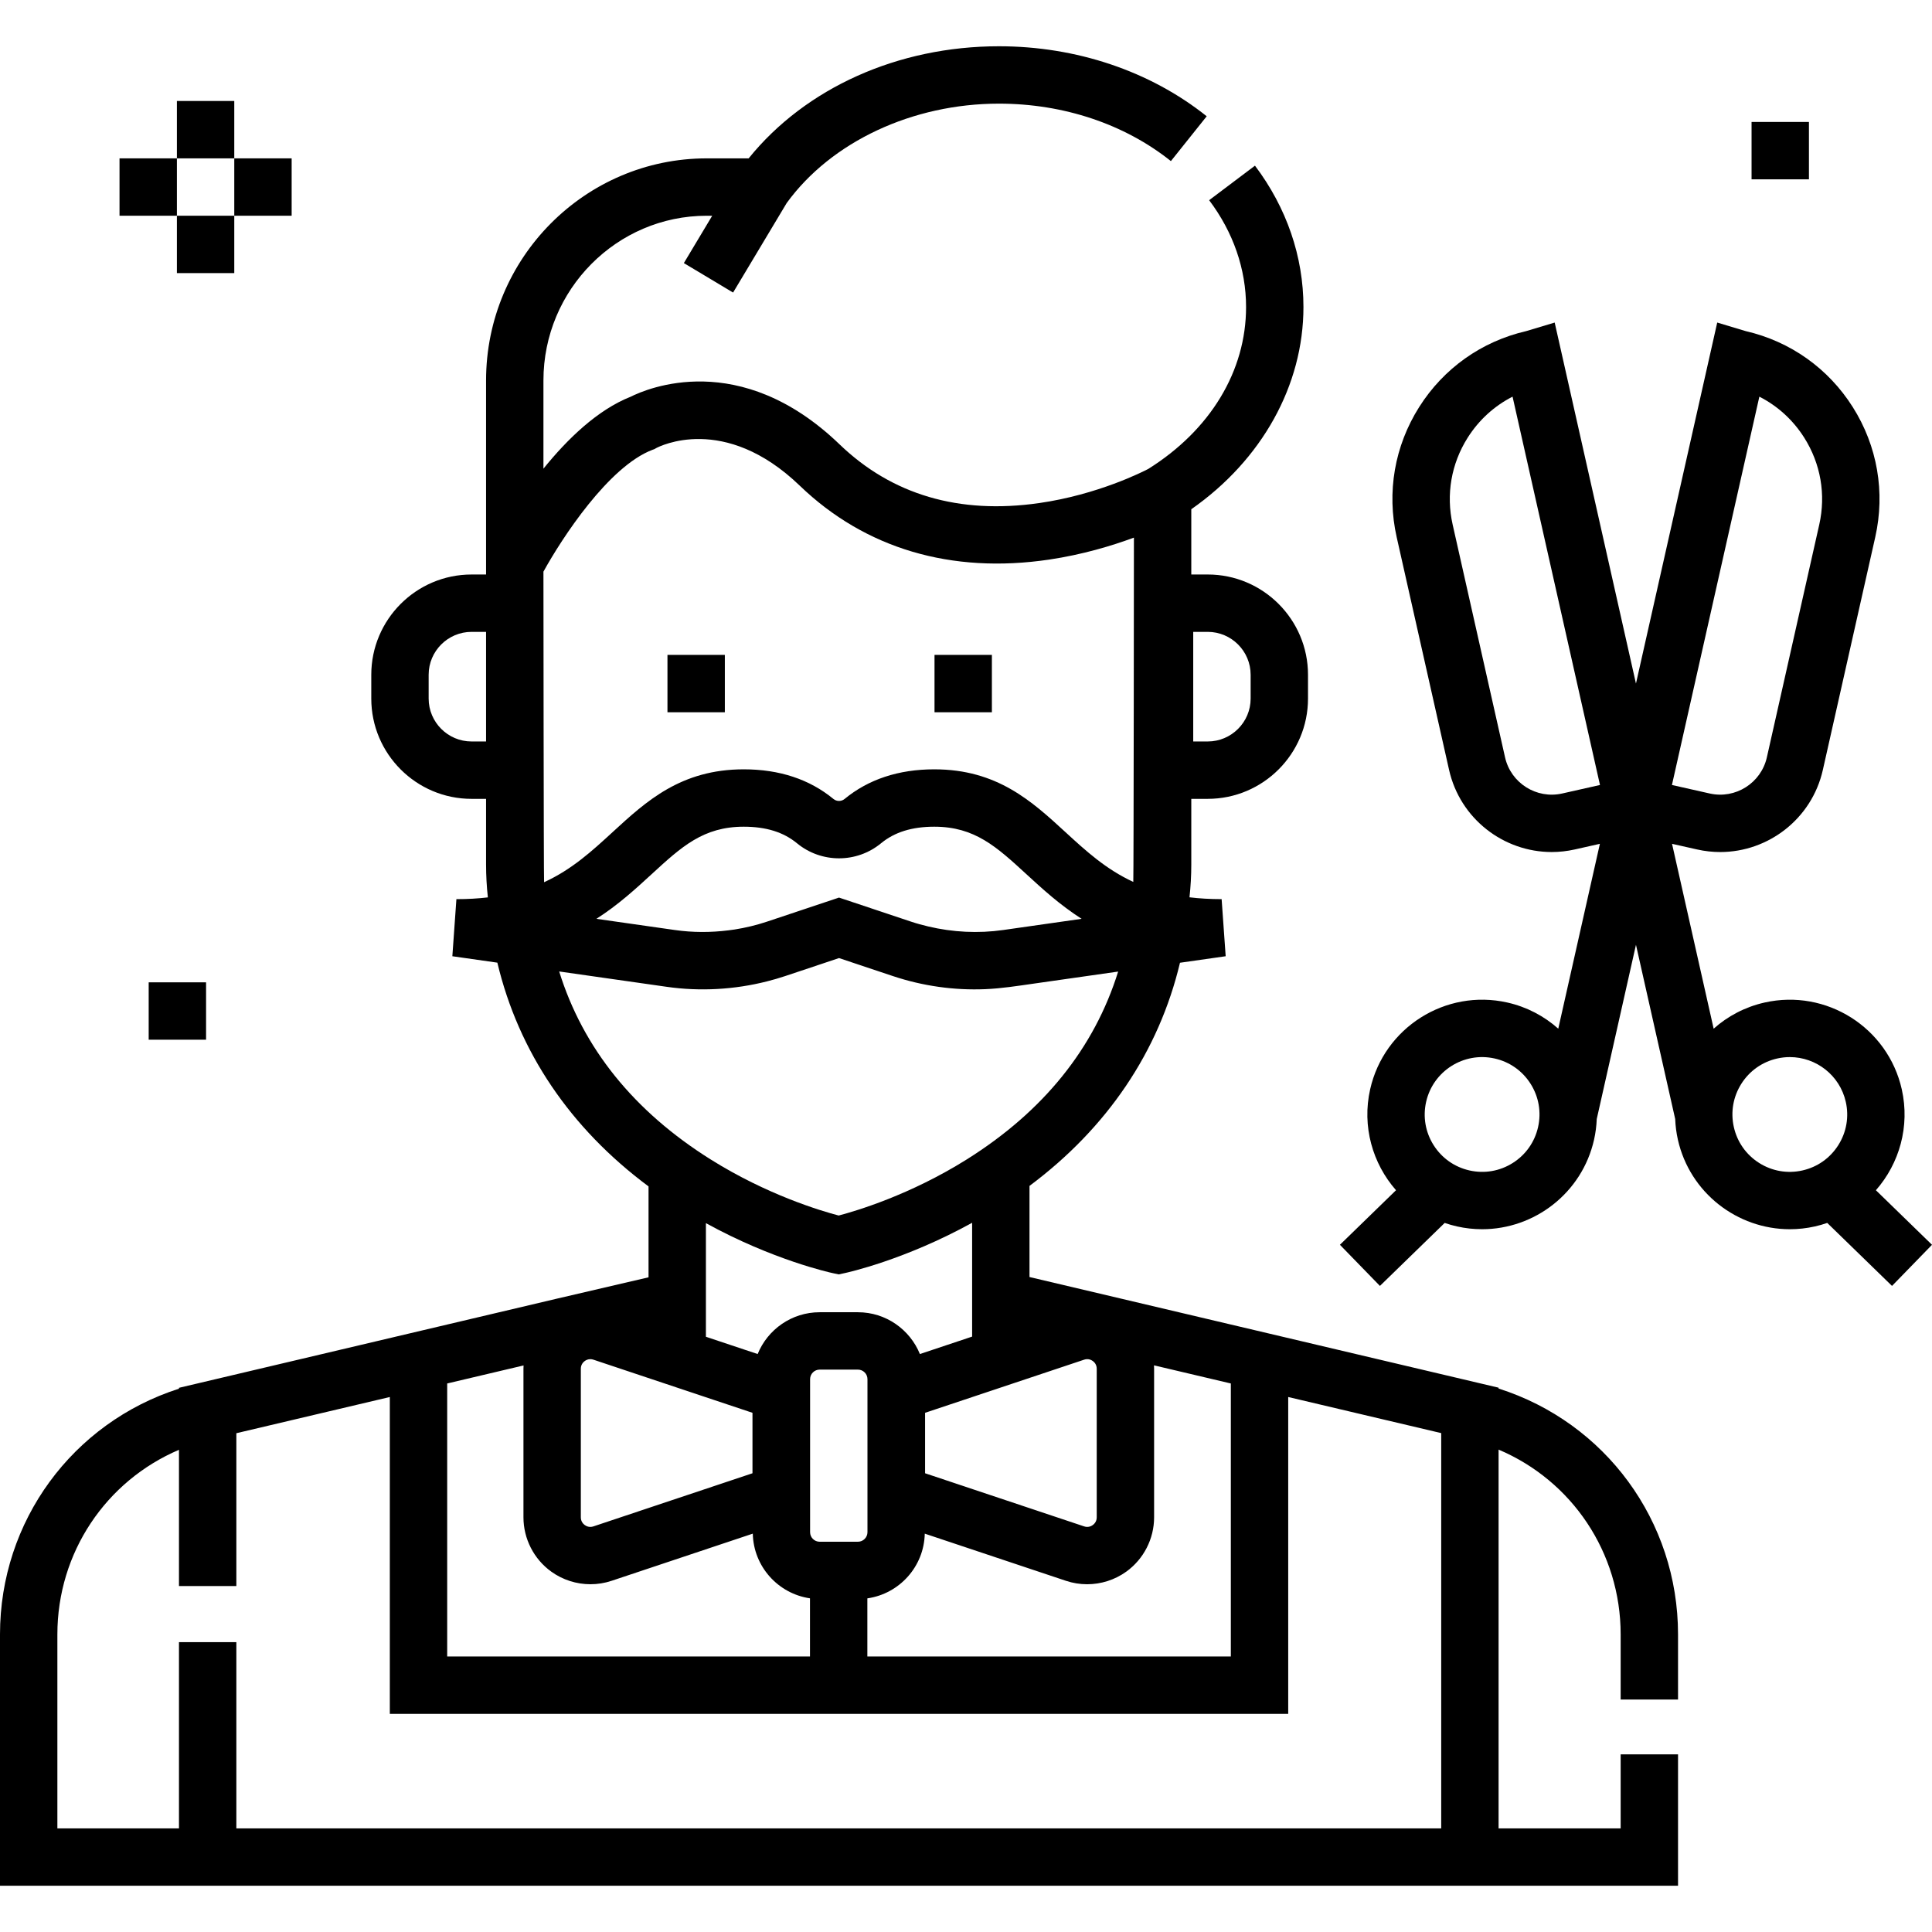 <svg id="Layer_1" enable-background="new 0 0 505.102 505.102" height="512" viewBox="0 0 505.102 505.102" width="512" xmlns="http://www.w3.org/2000/svg"><g><path d="m391.79 363.014v-.217l-5.069-1.196c-.006-.001-.011-.003-.017-.004l-117.552-27.732v-23.822c20.336-15.175 33.798-35.103 39.344-58.342l11.946-1.704-1.059-14.925c-3.034 0-5.818-.171-8.401-.48.308-2.849.47-5.718.47-8.596v-17.146h4.295c14.457 0 26.219-11.762 26.219-26.219v-6.217c0-14.457-11.762-26.219-26.219-26.219h-4.295v-17.061c18.436-12.881 29.321-32.367 29.321-52.867 0-13.173-4.382-25.953-12.673-36.957l-11.98 9.026c6.315 8.382 9.654 18.041 9.654 27.931 0 16.73-9.317 32.141-25.563 42.323-1.418.742-13.219 6.736-28.559 8.935-20.911 2.998-38.459-2.17-52.16-15.358-26.066-25.09-50.425-14.558-54.626-12.442-8.654 3.421-16.535 11.057-22.789 18.803v-23.064c0-23.745 19.153-43.063 42.696-43.063h1.429l-7.412 12.377 12.869 7.706 14.02-23.412c11.65-16.029 32.881-25.978 55.488-25.978 16.861 0 32.825 5.335 44.953 15.021l9.361-11.72c-14.775-11.802-34.064-18.302-54.314-18.302-26.404 0-50.556 10.888-65.44 29.308h-10.954c-31.814 0-57.696 26.047-57.696 58.063v50.732h-3.791c-14.457 0-26.219 11.762-26.219 26.219v6.217c0 14.457 11.762 26.219 26.219 26.219h3.791v17.145c0 2.885.162 5.761.472 8.617-2.535.296-5.261.459-8.226.459l-1.059 14.925 11.763 1.678c5.558 23.316 19.084 43.301 39.527 58.498v23.764l-23.929 5.574-93.623 22.087c-.003.001-.006.002-.009.002l-5.202 1.227v.226c-27.804 8.912-46.791 34.601-46.791 64.24v65.715h438.705v-34.354h-15v19.354h-31.915v-99.025c19.161 8.11 31.915 26.885 31.915 48.31v17.028h15v-17.028c0-29.683-19.044-55.403-46.915-64.279zm-79.833-197.818h3.791c6.186 0 11.219 5.033 11.219 11.219v6.217c0 6.186-5.033 11.219-11.219 11.219h-3.791zm-195.042 196.498 19.963-4.71c-.014.286-.026.573-.026.861v38.842c0 5.611 2.718 10.92 7.271 14.2 3.012 2.169 6.611 3.296 10.243 3.296 1.859 0 3.728-.295 5.53-.897l36.913-12.33c.189 8.614 6.625 15.697 14.952 16.911v15.204h-94.847v-71.377zm100.782-28.851 1.567.335 1.567-.335c.698-.149 15.689-3.431 33.321-13.16v10.731 9.475 9.552l-13.653 4.561c-2.604-6.401-8.883-10.93-16.209-10.93h-10c-7.326 0-13.605 4.529-16.209 10.93l-13.528-4.519v-29.703c17.555 9.652 32.448 12.914 33.144 13.063zm65.738 22.631c1.057-.354 1.866.063 2.254.343.388.279 1.039.915 1.039 2.028v38.842c0 1.114-.651 1.749-1.039 2.028s-1.197.697-2.254.343l-41.583-13.89v-15.805zm-59.145 47.597h-10c-1.378 0-2.5-1.122-2.5-2.5v-40c0-1.378 1.122-2.5 2.5-2.5h10c1.378 0 2.5 1.122 2.5 2.5v40c0 1.378-1.122 2.5-2.5 2.5zm-27.562-33.707v15.805l-41.583 13.89c-1.059.354-1.866-.063-2.254-.343-.388-.279-1.039-.915-1.039-2.028v-38.842c0-1.114.651-1.749 1.039-2.028.282-.203.786-.479 1.446-.479.248 0 .519.039.808.136zm30.034 48.512c8.355-1.19 14.819-8.286 15.009-16.919l36.913 12.33c1.803.602 3.67.897 5.53.897 3.632 0 7.231-1.127 10.243-3.296 4.553-3.28 7.271-8.588 7.271-14.2v-38.842c0-.298-.012-.594-.027-.89l20.089 4.739v71.377h-95.028zm35.504-174.732c-6.502.927-13.184.589-19.577-.928-1.507-.358-3.002-.76-4.471-1.251l-18.866-6.301-18.866 6.301c-2.751.919-5.583 1.596-8.451 2.047-.516.081-1.033.145-1.551.21-4.661.592-9.399.585-14.046-.078l-20.516-2.927c5.71-3.651 10.258-7.829 14.403-11.636 7.865-7.226 13.548-12.447 24.121-12.447 5.83 0 10.382 1.417 13.918 4.33 6.368 5.248 15.609 5.247 21.976 0 3.536-2.914 8.089-4.33 13.918-4.33 10.573 0 16.256 5.221 24.121 12.447 4.144 3.807 8.692 7.985 14.402 11.636l-16.408 2.341zm-138.981-49.294c-6.186 0-11.219-5.033-11.219-11.219v-6.217c0-6.186 5.033-11.219 11.219-11.219h3.791v28.654h-3.791zm18.791-44.397c4.787-8.694 17.041-27.53 28.528-31.865l.47-.165.503-.285c.716-.384 17.757-9.179 37.511 9.835 17.083 16.444 39.631 23.126 65.209 19.324 8.732-1.298 16.392-3.608 22.154-5.745 0 0-.057 88.495-.164 90.015-7.178-3.322-12.39-8.102-17.76-13.035-8.776-8.063-17.852-16.4-34.269-16.4-9.321 0-17.213 2.609-23.458 7.754-.825.68-2.07.68-2.897 0-6.244-5.145-14.136-7.754-23.458-7.754-16.417 0-25.493 8.337-34.269 16.4-5.413 4.972-10.664 9.79-17.931 13.114-.11-1.544-.169-81.193-.169-81.193zm4.117 104.528 28.127 4.013c8.721 1.245 17.696.741 26.235-1.432 1.577-.401 3.141-.853 4.684-1.368l14.113-4.715 14.114 4.715c.017.006.035.01.052.016 7.717 2.573 15.949 3.739 24.076 3.395 4.253-.18 8.438-.845 12.645-1.445 4.952-.706 9.903-1.413 14.855-2.119 2.411-.344 4.823-.688 7.234-1.032-6.244 20.048-19.531 36.542-39.612 49.128-14.777 9.262-28.849 13.443-33.451 14.651-4.614-1.211-18.685-5.394-33.459-14.656-20.087-12.595-33.374-29.093-39.613-49.151zm-84.403 224.028v-48.688h-15v48.688h-31.79v-50.715c0-21.379 12.699-40.118 31.79-48.256v35.617h15v-39.955l24.369-5.749 15.756-3.717v82.838h234.875v-82.838l40 9.437v103.339h-315z"/><path d="m174.502 171.213h15v15h-15z"/><path d="m244.32 171.213h15v15h-15z"/><path d="m38.873 256.821h15v15h-15z"/><path d="m457.929 31.884h15v15h-15z"/><g><path d="m46.248 26.401h15v15h-15z"/><path d="m46.248 56.401h15v15h-15z"/><path d="m61.248 41.401h15v15h-15z"/><path d="m31.248 41.401h15v15h-15z"/></g><path d="m505.102 325.439-14.666-14.263c6.121-6.973 8.95-16.673 6.761-26.397-3.634-16.138-19.72-26.313-35.856-22.679-5.128 1.154-9.651 3.57-13.323 6.841l-10.881-48.333 6.558 1.476c2.025.456 4.048.674 6.042.674 12.573 0 23.951-8.695 26.826-21.464l13.7-60.857c2.647-11.757.557-23.842-5.886-34.028-6.394-10.108-16.313-17.146-27.956-19.838l-7.47-2.241-21.246 94.379-19.479-86.531-1.771-7.847-7.465 2.239c-11.643 2.693-21.563 9.73-27.956 19.838-6.442 10.186-8.533 22.271-5.886 34.028l13.7 60.857c2.875 12.769 14.252 21.463 26.826 21.463 1.993 0 4.019-.219 6.043-.674l6.557-1.476-10.881 48.333c-3.672-3.271-8.195-5.687-13.323-6.841-16.131-3.633-32.222 6.541-35.856 22.679-2.189 9.724.64 19.424 6.761 26.397l-14.666 14.263 10.458 10.753 16.933-16.468c1.036.357 2.1.665 3.193.911 2.209.498 4.417.736 6.592.736 13.716 0 26.128-9.486 29.264-23.415.407-1.806.631-3.611.703-5.398l10.254-45.549 10.254 45.549c.072 1.787.296 3.592.703 5.398 3.136 13.93 15.547 23.415 29.264 23.415 2.175 0 4.384-.239 6.592-.736 1.094-.246 2.157-.554 3.193-.911l16.933 16.468zm-45.136-221.737c4.761 2.425 8.803 6.092 11.734 10.727 4.301 6.799 5.696 14.866 3.929 22.715l-13.7 60.856c-1.513 6.725-8.218 10.963-14.94 9.45l-9.878-2.224zm-51.545 103.749c-6.723 1.512-13.426-2.725-14.94-9.45l-13.7-60.857c-1.767-7.849-.372-15.916 3.929-22.715 2.931-4.634 6.973-8.301 11.734-10.727l22.855 101.525zm-6.306 87.211c-.88 3.909-3.229 7.241-6.616 9.383-3.386 2.142-7.402 2.836-11.313 1.957-3.909-.88-7.241-3.229-9.383-6.616-2.142-3.386-2.836-7.403-1.957-11.313 1.816-8.069 9.856-13.157 17.928-11.34 3.909.88 7.241 3.229 9.383 6.616 2.143 3.387 2.838 7.404 1.958 11.313zm69.109 11.34c-3.91.879-7.927.185-11.313-1.957s-5.736-5.474-6.616-9.383-.185-7.927 1.957-11.313 5.474-5.736 9.383-6.616c1.105-.249 2.208-.368 3.296-.368 6.858 0 13.064 4.743 14.632 11.707.88 3.909.185 7.927-1.957 11.313-2.142 3.387-5.474 5.737-9.382 6.617z"/></g></svg>